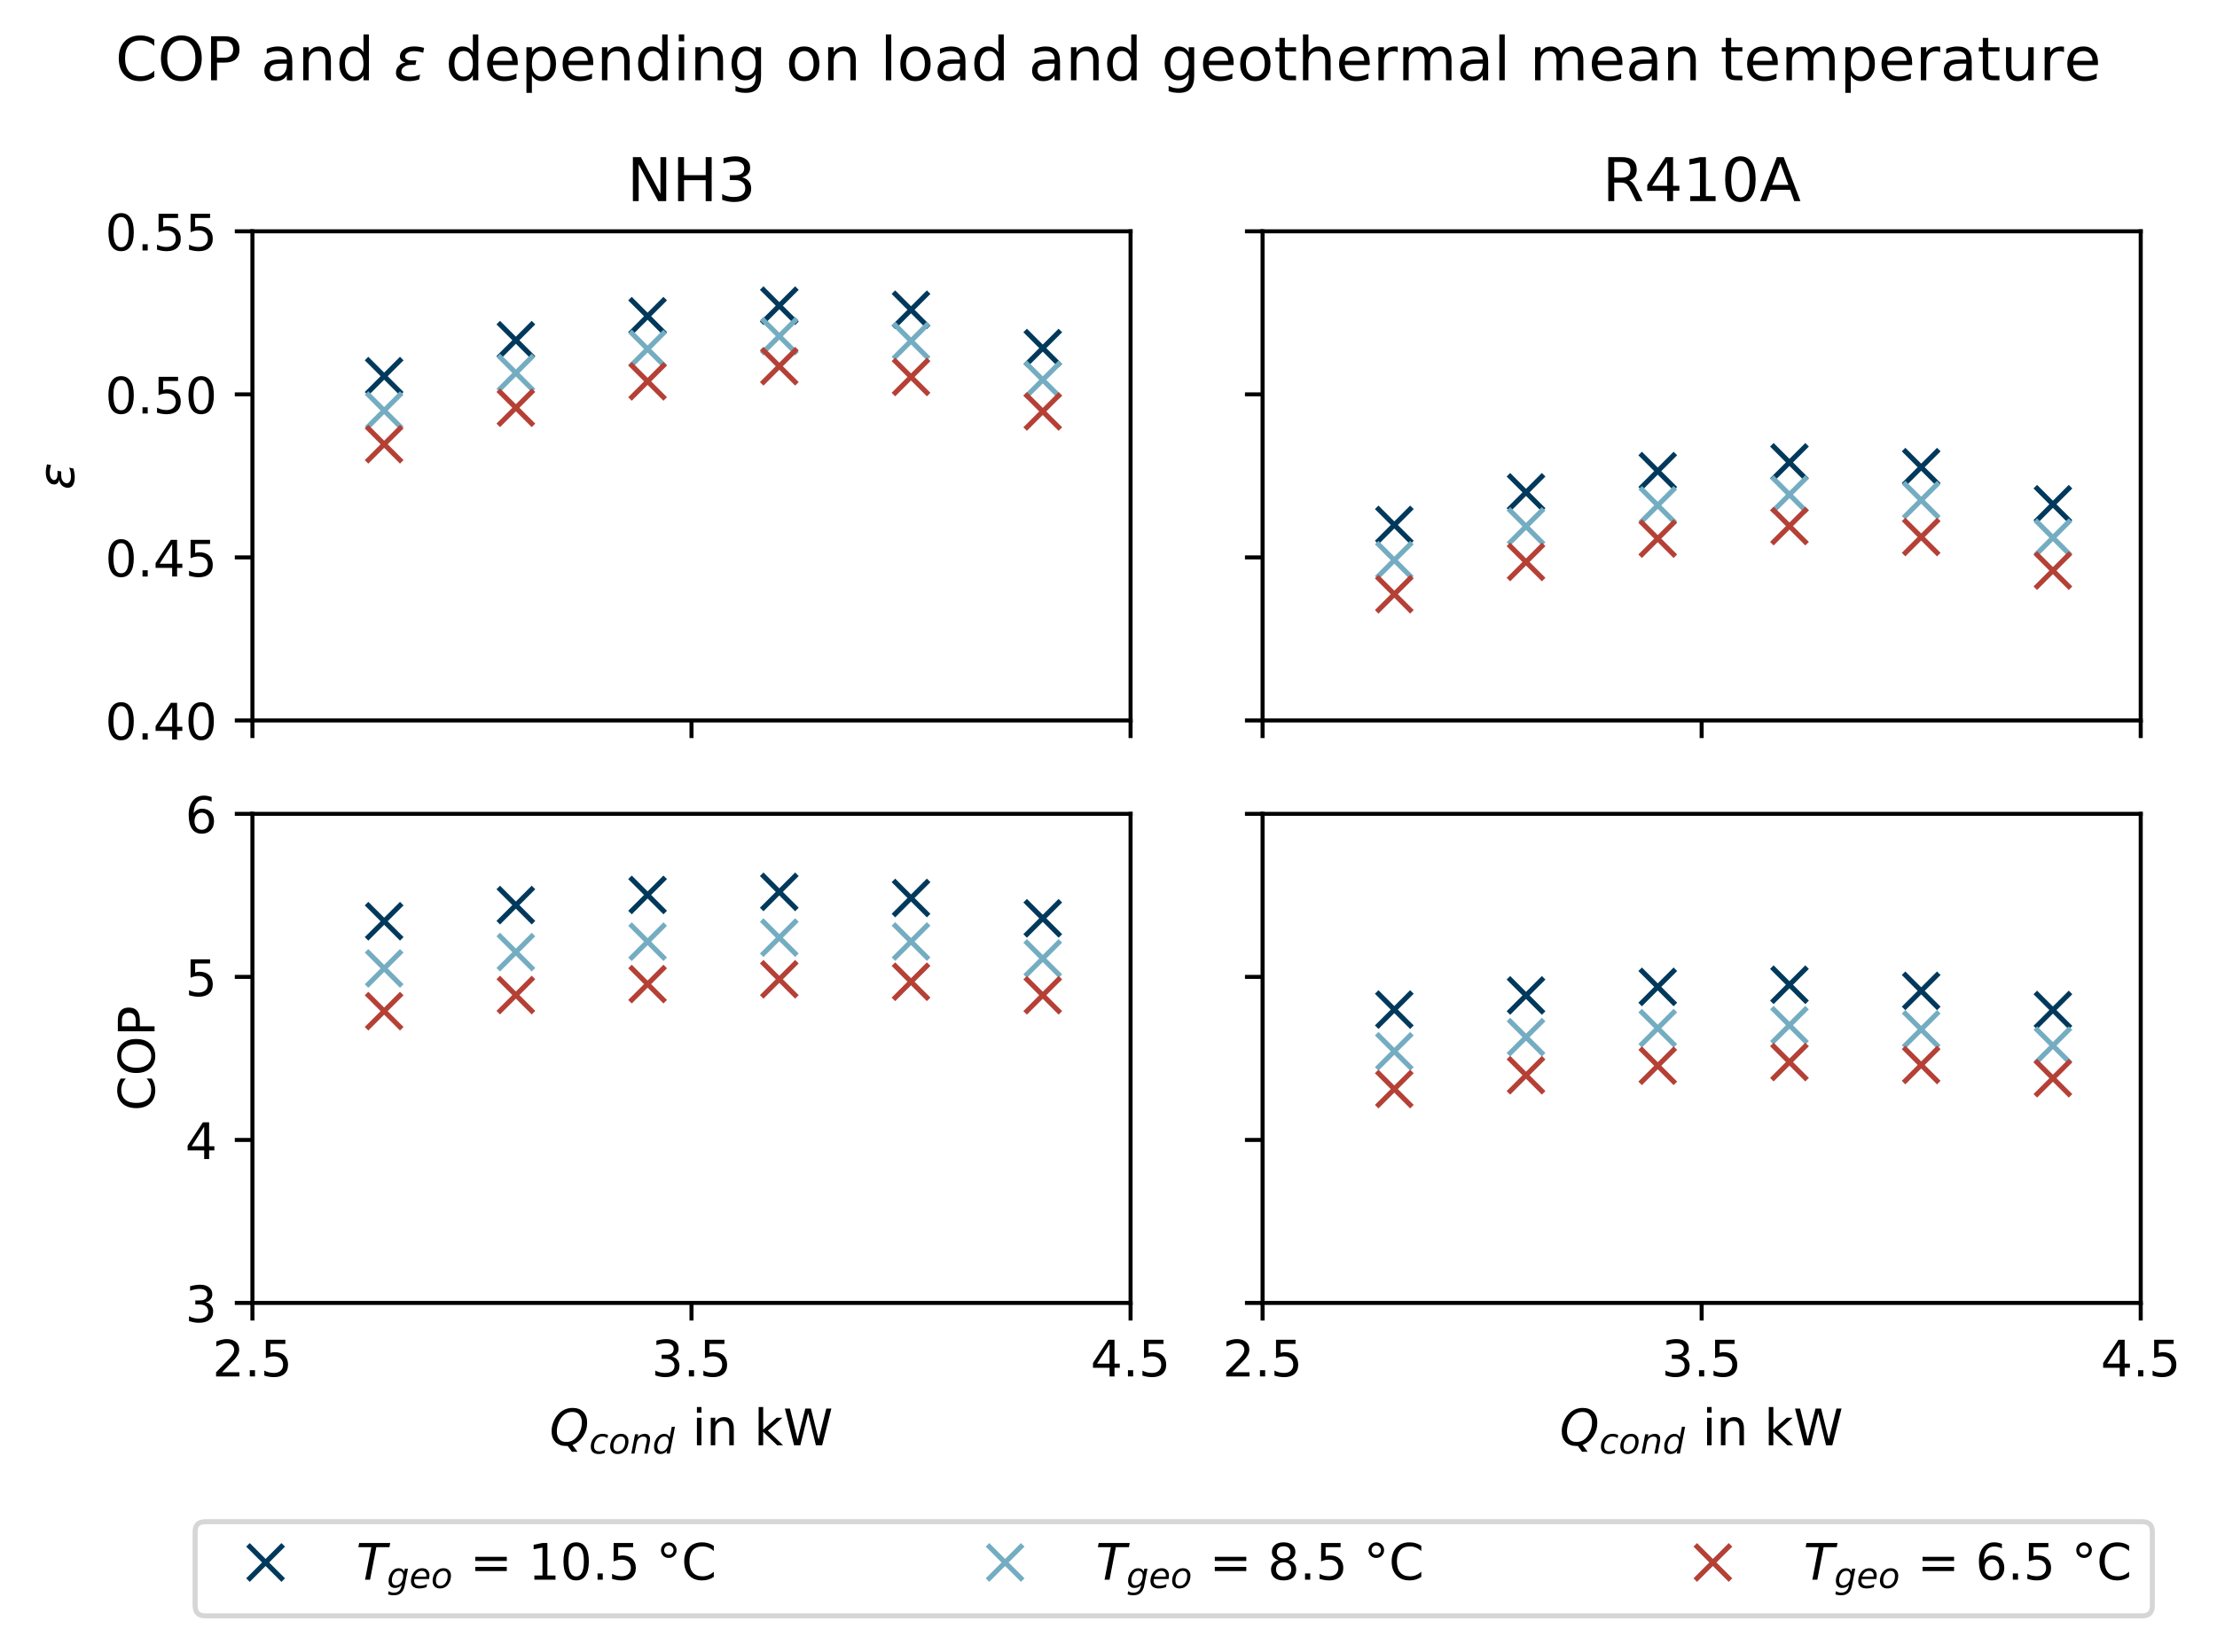 <?xml version="1.0" encoding="utf-8" standalone="no"?>
<!DOCTYPE svg PUBLIC "-//W3C//DTD SVG 1.1//EN"
  "http://www.w3.org/Graphics/SVG/1.1/DTD/svg11.dtd">
<!-- Created with matplotlib (https://matplotlib.org/) -->
<svg height="328.2pt" version="1.1" viewBox="0 0 440.4 328.2" width="440.4pt" xmlns="http://www.w3.org/2000/svg" xmlns:xlink="http://www.w3.org/1999/xlink">
 <defs>
  <style type="text/css">*{stroke-linecap:butt;stroke-linejoin:round;}</style>
 </defs>
 <g id="figure_1">
  <g id="patch_1">
   <path d="M 0 328.2 
L 440.4 328.2 
L 440.4 0 
L 0 0 
z
" style="fill:#ffffff;"/>
  </g>
  <g id="axes_1">
   <g id="patch_2">
    <path d="M 50.144 143.122 
L 224.584 143.122 
L 224.584 45.959 
L 50.144 45.959 
z
" style="fill:#ffffff;"/>
   </g>
   <g id="matplotlib.axis_1">
    <g id="xtick_1">
     <g id="line2d_1">
      <defs>
       <path d="M 0 0 
L 0 3.5 
" id="m8352b065a2" style="stroke:#000000;stroke-width:0.8;"/>
      </defs>
      <g>
       <use style="stroke:#000000;stroke-width:0.8;" x="50.144" xlink:href="#m8352b065a2" y="143.122"/>
      </g>
     </g>
    </g>
    <g id="xtick_2">
     <g id="line2d_2">
      <g>
       <use style="stroke:#000000;stroke-width:0.8;" x="137.364" xlink:href="#m8352b065a2" y="143.122"/>
      </g>
     </g>
    </g>
    <g id="xtick_3">
     <g id="line2d_3">
      <g>
       <use style="stroke:#000000;stroke-width:0.8;" x="224.584" xlink:href="#m8352b065a2" y="143.122"/>
      </g>
     </g>
    </g>
   </g>
   <g id="matplotlib.axis_2">
    <g id="ytick_1">
     <g id="line2d_4">
      <defs>
       <path d="M 0 0 
L -3.5 0 
" id="mdabdf10f66" style="stroke:#000000;stroke-width:0.8;"/>
      </defs>
      <g>
       <use style="stroke:#000000;stroke-width:0.8;" x="50.144" xlink:href="#mdabdf10f66" y="143.122"/>
      </g>
     </g>
     <g id="text_1">
      <!-- 0.40 -->
      <g transform="translate(20.878 146.921)scale(0.1 -0.1)">
       <defs>
        <path d="M 31.781 66.406 
Q 24.172 66.406 20.328 58.906 
Q 16.5 51.422 16.5 36.375 
Q 16.5 21.391 20.328 13.891 
Q 24.172 6.391 31.781 6.391 
Q 39.453 6.391 43.281 13.891 
Q 47.125 21.391 47.125 36.375 
Q 47.125 51.422 43.281 58.906 
Q 39.453 66.406 31.781 66.406 
z
M 31.781 74.219 
Q 44.047 74.219 50.516 64.516 
Q 56.984 54.828 56.984 36.375 
Q 56.984 17.969 50.516 8.266 
Q 44.047 -1.422 31.781 -1.422 
Q 19.531 -1.422 13.062 8.266 
Q 6.594 17.969 6.594 36.375 
Q 6.594 54.828 13.062 64.516 
Q 19.531 74.219 31.781 74.219 
z
" id="DejaVuSans-48"/>
        <path d="M 10.688 12.406 
L 21 12.406 
L 21 0 
L 10.688 0 
z
" id="DejaVuSans-46"/>
        <path d="M 37.797 64.312 
L 12.891 25.391 
L 37.797 25.391 
z
M 35.203 72.906 
L 47.609 72.906 
L 47.609 25.391 
L 58.016 25.391 
L 58.016 17.188 
L 47.609 17.188 
L 47.609 0 
L 37.797 0 
L 37.797 17.188 
L 4.891 17.188 
L 4.891 26.703 
z
" id="DejaVuSans-52"/>
       </defs>
       <use xlink:href="#DejaVuSans-48"/>
       <use x="63.623" xlink:href="#DejaVuSans-46"/>
       <use x="95.41" xlink:href="#DejaVuSans-52"/>
       <use x="159.033" xlink:href="#DejaVuSans-48"/>
      </g>
     </g>
    </g>
    <g id="ytick_2">
     <g id="line2d_5">
      <g>
       <use style="stroke:#000000;stroke-width:0.8;" x="50.144" xlink:href="#mdabdf10f66" y="110.734"/>
      </g>
     </g>
     <g id="text_2">
      <!-- 0.45 -->
      <g transform="translate(20.878 114.533)scale(0.1 -0.1)">
       <defs>
        <path d="M 10.797 72.906 
L 49.516 72.906 
L 49.516 64.594 
L 19.828 64.594 
L 19.828 46.734 
Q 21.969 47.469 24.109 47.828 
Q 26.266 48.188 28.422 48.188 
Q 40.625 48.188 47.75 41.5 
Q 54.891 34.812 54.891 23.391 
Q 54.891 11.625 47.562 5.094 
Q 40.234 -1.422 26.906 -1.422 
Q 22.312 -1.422 17.547 -0.641 
Q 12.797 0.141 7.719 1.703 
L 7.719 11.625 
Q 12.109 9.234 16.797 8.062 
Q 21.484 6.891 26.703 6.891 
Q 35.156 6.891 40.078 11.328 
Q 45.016 15.766 45.016 23.391 
Q 45.016 31 40.078 35.438 
Q 35.156 39.891 26.703 39.891 
Q 22.75 39.891 18.812 39.016 
Q 14.891 38.141 10.797 36.281 
z
" id="DejaVuSans-53"/>
       </defs>
       <use xlink:href="#DejaVuSans-48"/>
       <use x="63.623" xlink:href="#DejaVuSans-46"/>
       <use x="95.41" xlink:href="#DejaVuSans-52"/>
       <use x="159.033" xlink:href="#DejaVuSans-53"/>
      </g>
     </g>
    </g>
    <g id="ytick_3">
     <g id="line2d_6">
      <g>
       <use style="stroke:#000000;stroke-width:0.8;" x="50.144" xlink:href="#mdabdf10f66" y="78.347"/>
      </g>
     </g>
     <g id="text_3">
      <!-- 0.50 -->
      <g transform="translate(20.878 82.146)scale(0.1 -0.1)">
       <use xlink:href="#DejaVuSans-48"/>
       <use x="63.623" xlink:href="#DejaVuSans-46"/>
       <use x="95.41" xlink:href="#DejaVuSans-53"/>
       <use x="159.033" xlink:href="#DejaVuSans-48"/>
      </g>
     </g>
    </g>
    <g id="ytick_4">
     <g id="line2d_7">
      <g>
       <use style="stroke:#000000;stroke-width:0.8;" x="50.144" xlink:href="#mdabdf10f66" y="45.959"/>
      </g>
     </g>
     <g id="text_4">
      <!-- 0.55 -->
      <g transform="translate(20.878 49.758)scale(0.1 -0.1)">
       <use xlink:href="#DejaVuSans-48"/>
       <use x="63.623" xlink:href="#DejaVuSans-46"/>
       <use x="95.41" xlink:href="#DejaVuSans-53"/>
       <use x="159.033" xlink:href="#DejaVuSans-53"/>
      </g>
     </g>
    </g>
    <g id="text_5">
     <!-- $\epsilon$ -->
     <g transform="translate(14.798 97.29)rotate(-90)scale(0.1 -0.1)">
      <defs>
       <path d="M 19.734 29.5 
Q 14.453 30.672 12.156 33.844 
Q 10.453 36.078 10.453 39.109 
Q 10.453 47.406 18.359 52.25 
Q 24.609 56.062 34.188 56.062 
Q 37.891 56.062 41.938 55.469 
Q 46 54.891 50.531 53.719 
L 48.969 45.562 
Q 44.484 46.969 40.719 47.609 
Q 36.859 48.25 33.406 48.25 
Q 27.594 48.25 23.781 46 
Q 19.188 43.312 19.188 39.406 
Q 19.188 36.812 21.578 35.016 
Q 24.422 32.859 30.078 32.859 
L 37.641 32.859 
L 36.234 25.438 
L 29 25.438 
Q 22.266 25.438 18.312 22.953 
Q 12.938 19.578 12.938 14.312 
Q 12.938 10.984 15.828 8.797 
Q 19.438 6.062 26.812 6.062 
Q 31.344 6.062 35.688 6.938 
Q 40.047 7.859 43.844 9.672 
L 42.188 1.312 
Q 37.547 -0.047 33.297 -0.734 
Q 29.047 -1.422 25.141 -1.422 
Q 13.531 -1.422 8.062 3.031 
Q 3.906 6.453 3.906 12.203 
Q 3.906 19.969 9.375 24.75 
Q 13.422 28.328 19.734 29.5 
z
" id="DejaVuSans-Oblique-949"/>
      </defs>
      <use transform="translate(0 0.938)" xlink:href="#DejaVuSans-Oblique-949"/>
     </g>
    </g>
   </g>
   <g id="line2d_8">
    <defs>
     <path d="M -3.5 3.5 
L 3.5 -3.5 
M -3.5 -3.5 
L 3.5 3.5 
" id="m29fa696cee" style="stroke:#00395b;"/>
    </defs>
    <g clip-path="url(#pa8a7835a9a)">
     <use style="fill:#00395b;stroke:#00395b;" x="207.14" xlink:href="#m29fa696cee" y="69.155"/>
     <use style="fill:#00395b;stroke:#00395b;" x="180.974" xlink:href="#m29fa696cee" y="61.539"/>
     <use style="fill:#00395b;stroke:#00395b;" x="154.808" xlink:href="#m29fa696cee" y="60.728"/>
     <use style="fill:#00395b;stroke:#00395b;" x="128.642" xlink:href="#m29fa696cee" y="62.82"/>
     <use style="fill:#00395b;stroke:#00395b;" x="102.476" xlink:href="#m29fa696cee" y="67.588"/>
     <use style="fill:#00395b;stroke:#00395b;" x="76.31" xlink:href="#m29fa696cee" y="74.728"/>
    </g>
   </g>
   <g id="line2d_9">
    <defs>
     <path d="M -3.5 3.5 
L 3.5 -3.5 
M -3.5 -3.5 
L 3.5 3.5 
" id="m9c28928c11" style="stroke:#74adc1;"/>
    </defs>
    <g clip-path="url(#pa8a7835a9a)">
     <use style="fill:#74adc1;stroke:#74adc1;" x="207.14" xlink:href="#m9c28928c11" y="75.466"/>
     <use style="fill:#74adc1;stroke:#74adc1;" x="180.974" xlink:href="#m9c28928c11" y="67.728"/>
     <use style="fill:#74adc1;stroke:#74adc1;" x="154.808" xlink:href="#m9c28928c11" y="66.779"/>
     <use style="fill:#74adc1;stroke:#74adc1;" x="128.642" xlink:href="#m9c28928c11" y="69.336"/>
     <use style="fill:#74adc1;stroke:#74adc1;" x="102.476" xlink:href="#m9c28928c11" y="74.096"/>
     <use style="fill:#74adc1;stroke:#74adc1;" x="76.31" xlink:href="#m9c28928c11" y="81.567"/>
    </g>
   </g>
   <g id="line2d_10">
    <defs>
     <path d="M -3.5 3.5 
L 3.5 -3.5 
M -3.5 -3.5 
L 3.5 3.5 
" id="m8c85156970" style="stroke:#b54036;"/>
    </defs>
    <g clip-path="url(#pa8a7835a9a)">
     <use style="fill:#b54036;stroke:#b54036;" x="207.14" xlink:href="#m8c85156970" y="81.735"/>
     <use style="fill:#b54036;stroke:#b54036;" x="180.974" xlink:href="#m8c85156970" y="74.882"/>
     <use style="fill:#b54036;stroke:#b54036;" x="154.808" xlink:href="#m8c85156970" y="72.754"/>
     <use style="fill:#b54036;stroke:#b54036;" x="128.642" xlink:href="#m8c85156970" y="75.761"/>
     <use style="fill:#b54036;stroke:#b54036;" x="102.476" xlink:href="#m8c85156970" y="81.006"/>
     <use style="fill:#b54036;stroke:#b54036;" x="76.31" xlink:href="#m8c85156970" y="88.256"/>
    </g>
   </g>
   <g id="patch_3">
    <path d="M 50.144 143.122 
L 50.144 45.959 
" style="fill:none;stroke:#000000;stroke-linecap:square;stroke-linejoin:miter;stroke-width:0.8;"/>
   </g>
   <g id="patch_4">
    <path d="M 224.584 143.122 
L 224.584 45.959 
" style="fill:none;stroke:#000000;stroke-linecap:square;stroke-linejoin:miter;stroke-width:0.8;"/>
   </g>
   <g id="patch_5">
    <path d="M 50.144 143.122 
L 224.584 143.122 
" style="fill:none;stroke:#000000;stroke-linecap:square;stroke-linejoin:miter;stroke-width:0.8;"/>
   </g>
   <g id="patch_6">
    <path d="M 50.144 45.959 
L 224.584 45.959 
" style="fill:none;stroke:#000000;stroke-linecap:square;stroke-linejoin:miter;stroke-width:0.8;"/>
   </g>
   <g id="text_6">
    <!-- NH3 -->
    <g transform="translate(124.545 39.959)scale(0.12 -0.12)">
     <defs>
      <path d="M 9.812 72.906 
L 23.094 72.906 
L 55.422 11.922 
L 55.422 72.906 
L 64.984 72.906 
L 64.984 0 
L 51.703 0 
L 19.391 60.984 
L 19.391 0 
L 9.812 0 
z
" id="DejaVuSans-78"/>
      <path d="M 9.812 72.906 
L 19.672 72.906 
L 19.672 43.016 
L 55.516 43.016 
L 55.516 72.906 
L 65.375 72.906 
L 65.375 0 
L 55.516 0 
L 55.516 34.719 
L 19.672 34.719 
L 19.672 0 
L 9.812 0 
z
" id="DejaVuSans-72"/>
      <path d="M 40.578 39.312 
Q 47.656 37.797 51.625 33 
Q 55.609 28.219 55.609 21.188 
Q 55.609 10.406 48.188 4.484 
Q 40.766 -1.422 27.094 -1.422 
Q 22.516 -1.422 17.656 -0.516 
Q 12.797 0.391 7.625 2.203 
L 7.625 11.719 
Q 11.719 9.328 16.594 8.109 
Q 21.484 6.891 26.812 6.891 
Q 36.078 6.891 40.938 10.547 
Q 45.797 14.203 45.797 21.188 
Q 45.797 27.641 41.281 31.266 
Q 36.766 34.906 28.719 34.906 
L 20.219 34.906 
L 20.219 43.016 
L 29.109 43.016 
Q 36.375 43.016 40.234 45.922 
Q 44.094 48.828 44.094 54.297 
Q 44.094 59.906 40.109 62.906 
Q 36.141 65.922 28.719 65.922 
Q 24.656 65.922 20.016 65.031 
Q 15.375 64.156 9.812 62.312 
L 9.812 71.094 
Q 15.438 72.656 20.344 73.438 
Q 25.25 74.219 29.594 74.219 
Q 40.828 74.219 47.359 69.109 
Q 53.906 64.016 53.906 55.328 
Q 53.906 49.266 50.438 45.094 
Q 46.969 40.922 40.578 39.312 
z
" id="DejaVuSans-51"/>
     </defs>
     <use xlink:href="#DejaVuSans-78"/>
     <use x="74.805" xlink:href="#DejaVuSans-72"/>
     <use x="150" xlink:href="#DejaVuSans-51"/>
    </g>
   </g>
  </g>
  <g id="axes_2">
   <g id="patch_7">
    <path d="M 250.808 143.122 
L 425.248 143.122 
L 425.248 45.959 
L 250.808 45.959 
z
" style="fill:#ffffff;"/>
   </g>
   <g id="matplotlib.axis_3">
    <g id="xtick_4">
     <g id="line2d_11">
      <g>
       <use style="stroke:#000000;stroke-width:0.8;" x="250.808" xlink:href="#m8352b065a2" y="143.122"/>
      </g>
     </g>
    </g>
    <g id="xtick_5">
     <g id="line2d_12">
      <g>
       <use style="stroke:#000000;stroke-width:0.8;" x="338.028" xlink:href="#m8352b065a2" y="143.122"/>
      </g>
     </g>
    </g>
    <g id="xtick_6">
     <g id="line2d_13">
      <g>
       <use style="stroke:#000000;stroke-width:0.8;" x="425.248" xlink:href="#m8352b065a2" y="143.122"/>
      </g>
     </g>
    </g>
   </g>
   <g id="matplotlib.axis_4">
    <g id="ytick_5">
     <g id="line2d_14">
      <g>
       <use style="stroke:#000000;stroke-width:0.8;" x="250.808" xlink:href="#mdabdf10f66" y="143.122"/>
      </g>
     </g>
    </g>
    <g id="ytick_6">
     <g id="line2d_15">
      <g>
       <use style="stroke:#000000;stroke-width:0.8;" x="250.808" xlink:href="#mdabdf10f66" y="110.734"/>
      </g>
     </g>
    </g>
    <g id="ytick_7">
     <g id="line2d_16">
      <g>
       <use style="stroke:#000000;stroke-width:0.8;" x="250.808" xlink:href="#mdabdf10f66" y="78.347"/>
      </g>
     </g>
    </g>
    <g id="ytick_8">
     <g id="line2d_17">
      <g>
       <use style="stroke:#000000;stroke-width:0.8;" x="250.808" xlink:href="#mdabdf10f66" y="45.959"/>
      </g>
     </g>
    </g>
   </g>
   <g id="line2d_18">
    <g clip-path="url(#p19c6755f44)">
     <use style="fill:#00395b;stroke:#00395b;" x="407.804" xlink:href="#m29fa696cee" y="100.182"/>
     <use style="fill:#00395b;stroke:#00395b;" x="381.638" xlink:href="#m29fa696cee" y="92.811"/>
     <use style="fill:#00395b;stroke:#00395b;" x="355.472" xlink:href="#m29fa696cee" y="91.86"/>
     <use style="fill:#00395b;stroke:#00395b;" x="329.306" xlink:href="#m29fa696cee" y="93.592"/>
     <use style="fill:#00395b;stroke:#00395b;" x="303.14" xlink:href="#m29fa696cee" y="97.811"/>
     <use style="fill:#00395b;stroke:#00395b;" x="276.974" xlink:href="#m29fa696cee" y="104.287"/>
    </g>
   </g>
   <g id="line2d_19">
    <g clip-path="url(#p19c6755f44)">
     <use style="fill:#74adc1;stroke:#74adc1;" x="407.804" xlink:href="#m9c28928c11" y="106.817"/>
     <use style="fill:#74adc1;stroke:#74adc1;" x="381.638" xlink:href="#m9c28928c11" y="99.36"/>
     <use style="fill:#74adc1;stroke:#74adc1;" x="355.472" xlink:href="#m9c28928c11" y="98.261"/>
     <use style="fill:#74adc1;stroke:#74adc1;" x="329.306" xlink:href="#m9c28928c11" y="100.386"/>
     <use style="fill:#74adc1;stroke:#74adc1;" x="303.14" xlink:href="#m9c28928c11" y="104.578"/>
     <use style="fill:#74adc1;stroke:#74adc1;" x="276.974" xlink:href="#m9c28928c11" y="111.282"/>
    </g>
   </g>
   <g id="line2d_20">
    <g clip-path="url(#p19c6755f44)">
     <use style="fill:#b54036;stroke:#b54036;" x="407.804" xlink:href="#m8c85156970" y="113.355"/>
     <use style="fill:#b54036;stroke:#b54036;" x="381.638" xlink:href="#m8c85156970" y="106.676"/>
     <use style="fill:#b54036;stroke:#b54036;" x="355.472" xlink:href="#m8c85156970" y="104.508"/>
     <use style="fill:#b54036;stroke:#b54036;" x="329.306" xlink:href="#m8c85156970" y="107.004"/>
     <use style="fill:#b54036;stroke:#b54036;" x="303.14" xlink:href="#m8c85156970" y="111.642"/>
     <use style="fill:#b54036;stroke:#b54036;" x="276.974" xlink:href="#m8c85156970" y="118.046"/>
    </g>
   </g>
   <g id="patch_8">
    <path d="M 250.808 143.122 
L 250.808 45.959 
" style="fill:none;stroke:#000000;stroke-linecap:square;stroke-linejoin:miter;stroke-width:0.8;"/>
   </g>
   <g id="patch_9">
    <path d="M 425.248 143.122 
L 425.248 45.959 
" style="fill:none;stroke:#000000;stroke-linecap:square;stroke-linejoin:miter;stroke-width:0.8;"/>
   </g>
   <g id="patch_10">
    <path d="M 250.808 143.122 
L 425.248 143.122 
" style="fill:none;stroke:#000000;stroke-linecap:square;stroke-linejoin:miter;stroke-width:0.8;"/>
   </g>
   <g id="patch_11">
    <path d="M 250.808 45.959 
L 425.248 45.959 
" style="fill:none;stroke:#000000;stroke-linecap:square;stroke-linejoin:miter;stroke-width:0.8;"/>
   </g>
   <g id="text_7">
    <!-- R410A -->
    <g transform="translate(318.302 39.959)scale(0.12 -0.12)">
     <defs>
      <path d="M 44.391 34.188 
Q 47.562 33.109 50.562 29.594 
Q 53.562 26.078 56.594 19.922 
L 66.609 0 
L 56 0 
L 46.688 18.703 
Q 43.062 26.031 39.672 28.422 
Q 36.281 30.812 30.422 30.812 
L 19.672 30.812 
L 19.672 0 
L 9.812 0 
L 9.812 72.906 
L 32.078 72.906 
Q 44.578 72.906 50.734 67.672 
Q 56.891 62.453 56.891 51.906 
Q 56.891 45.016 53.688 40.469 
Q 50.484 35.938 44.391 34.188 
z
M 19.672 64.797 
L 19.672 38.922 
L 32.078 38.922 
Q 39.203 38.922 42.844 42.219 
Q 46.484 45.516 46.484 51.906 
Q 46.484 58.297 42.844 61.547 
Q 39.203 64.797 32.078 64.797 
z
" id="DejaVuSans-82"/>
      <path d="M 12.406 8.297 
L 28.516 8.297 
L 28.516 63.922 
L 10.984 60.406 
L 10.984 69.391 
L 28.422 72.906 
L 38.281 72.906 
L 38.281 8.297 
L 54.391 8.297 
L 54.391 0 
L 12.406 0 
z
" id="DejaVuSans-49"/>
      <path d="M 34.188 63.188 
L 20.797 26.906 
L 47.609 26.906 
z
M 28.609 72.906 
L 39.797 72.906 
L 67.578 0 
L 57.328 0 
L 50.688 18.703 
L 17.828 18.703 
L 11.188 0 
L 0.781 0 
z
" id="DejaVuSans-65"/>
     </defs>
     <use xlink:href="#DejaVuSans-82"/>
     <use x="69.482" xlink:href="#DejaVuSans-52"/>
     <use x="133.105" xlink:href="#DejaVuSans-49"/>
     <use x="196.729" xlink:href="#DejaVuSans-48"/>
     <use x="260.352" xlink:href="#DejaVuSans-65"/>
    </g>
   </g>
  </g>
  <g id="axes_3">
   <g id="patch_12">
    <path d="M 50.144 258.843 
L 224.584 258.843 
L 224.584 161.68 
L 50.144 161.68 
z
" style="fill:#ffffff;"/>
   </g>
   <g id="matplotlib.axis_5">
    <g id="xtick_7">
     <g id="line2d_21">
      <g>
       <use style="stroke:#000000;stroke-width:0.8;" x="50.144" xlink:href="#m8352b065a2" y="258.843"/>
      </g>
     </g>
     <g id="text_8">
      <!-- 2.5 -->
      <g transform="translate(42.192 273.442)scale(0.1 -0.1)">
       <defs>
        <path d="M 19.188 8.297 
L 53.609 8.297 
L 53.609 0 
L 7.328 0 
L 7.328 8.297 
Q 12.938 14.109 22.625 23.891 
Q 32.328 33.688 34.812 36.531 
Q 39.547 41.844 41.422 45.531 
Q 43.312 49.219 43.312 52.781 
Q 43.312 58.594 39.234 62.25 
Q 35.156 65.922 28.609 65.922 
Q 23.969 65.922 18.812 64.312 
Q 13.672 62.703 7.812 59.422 
L 7.812 69.391 
Q 13.766 71.781 18.938 73 
Q 24.125 74.219 28.422 74.219 
Q 39.75 74.219 46.484 68.547 
Q 53.219 62.891 53.219 53.422 
Q 53.219 48.922 51.531 44.891 
Q 49.859 40.875 45.406 35.406 
Q 44.188 33.984 37.641 27.219 
Q 31.109 20.453 19.188 8.297 
z
" id="DejaVuSans-50"/>
       </defs>
       <use xlink:href="#DejaVuSans-50"/>
       <use x="63.623" xlink:href="#DejaVuSans-46"/>
       <use x="95.41" xlink:href="#DejaVuSans-53"/>
      </g>
     </g>
    </g>
    <g id="xtick_8">
     <g id="line2d_22">
      <g>
       <use style="stroke:#000000;stroke-width:0.8;" x="137.364" xlink:href="#m8352b065a2" y="258.843"/>
      </g>
     </g>
     <g id="text_9">
      <!-- 3.5 -->
      <g transform="translate(129.412 273.442)scale(0.1 -0.1)">
       <use xlink:href="#DejaVuSans-51"/>
       <use x="63.623" xlink:href="#DejaVuSans-46"/>
       <use x="95.41" xlink:href="#DejaVuSans-53"/>
      </g>
     </g>
    </g>
    <g id="xtick_9">
     <g id="line2d_23">
      <g>
       <use style="stroke:#000000;stroke-width:0.8;" x="224.584" xlink:href="#m8352b065a2" y="258.843"/>
      </g>
     </g>
     <g id="text_10">
      <!-- 4.5 -->
      <g transform="translate(216.632 273.442)scale(0.1 -0.1)">
       <use xlink:href="#DejaVuSans-52"/>
       <use x="63.623" xlink:href="#DejaVuSans-46"/>
       <use x="95.41" xlink:href="#DejaVuSans-53"/>
      </g>
     </g>
    </g>
    <g id="text_11">
     <!-- $Q_{cond}$ in kW -->
     <g transform="translate(109.164 287.12)scale(0.1 -0.1)">
      <defs>
       <path d="M 36.078 -1.312 
Q 35.547 -1.375 34.953 -1.391 
Q 34.375 -1.422 33.203 -1.422 
Q 19.531 -1.422 11.812 6.422 
Q 4.109 14.266 4.109 28.078 
Q 4.109 36.234 7.062 44.438 
Q 10.016 52.641 15.281 59.188 
Q 21.391 66.703 29.031 70.453 
Q 36.672 74.219 45.906 74.219 
Q 59.281 74.219 66.984 66.328 
Q 74.703 58.453 74.703 44.828 
Q 74.703 30.125 66.641 17.922 
Q 58.594 5.719 45.609 0.688 
L 55.516 -12.891 
L 44.484 -12.891 
z
M 45.609 66.219 
Q 37.5 66.219 31.297 62.281 
Q 25.094 58.344 20.516 50.297 
Q 17.578 45.172 16.031 39.406 
Q 14.5 33.641 14.5 27.781 
Q 14.5 17.625 19.359 12.109 
Q 24.219 6.594 33.109 6.594 
Q 41.109 6.594 47.375 10.562 
Q 53.656 14.547 58.109 22.406 
Q 61.078 27.688 62.641 33.469 
Q 64.203 39.266 64.203 45.016 
Q 64.203 55.125 59.312 60.672 
Q 54.438 66.219 45.609 66.219 
z
" id="DejaVuSans-Oblique-81"/>
       <path d="M 53.609 52.594 
L 51.812 43.703 
Q 48.578 46.047 44.938 47.219 
Q 41.312 48.391 37.406 48.391 
Q 33.109 48.391 29.219 46.875 
Q 25.344 45.359 22.703 42.578 
Q 18.5 38.328 16.203 32.609 
Q 13.922 26.906 13.922 20.797 
Q 13.922 13.422 17.609 9.812 
Q 21.297 6.203 28.812 6.203 
Q 32.516 6.203 36.688 7.328 
Q 40.875 8.453 45.406 10.688 
L 43.703 1.812 
Q 39.797 0.203 35.672 -0.609 
Q 31.547 -1.422 27.203 -1.422 
Q 16.312 -1.422 10.453 4.016 
Q 4.594 9.469 4.594 19.578 
Q 4.594 28.078 7.641 35.234 
Q 10.688 42.391 16.703 48.094 
Q 20.797 52 26.312 54 
Q 31.844 56 38.375 56 
Q 42.188 56 45.938 55.141 
Q 49.703 54.297 53.609 52.594 
z
" id="DejaVuSans-Oblique-99"/>
       <path d="M 25.391 -1.422 
Q 15.766 -1.422 10.172 4.516 
Q 4.594 10.453 4.594 20.703 
Q 4.594 26.656 6.516 32.828 
Q 8.453 39.016 11.531 43.219 
Q 16.359 49.75 22.312 52.875 
Q 28.266 56 35.797 56 
Q 45.125 56 50.859 50.188 
Q 56.594 44.391 56.594 35.016 
Q 56.594 28.516 54.688 22.062 
Q 52.781 15.625 49.703 11.375 
Q 44.922 4.828 38.969 1.703 
Q 33.016 -1.422 25.391 -1.422 
z
M 13.922 21 
Q 13.922 13.578 17.016 9.891 
Q 20.125 6.203 26.422 6.203 
Q 35.453 6.203 41.375 14.078 
Q 47.312 21.969 47.312 34.078 
Q 47.312 41.156 44.141 44.766 
Q 40.969 48.391 34.812 48.391 
Q 29.734 48.391 25.781 46.016 
Q 21.828 43.656 18.703 38.812 
Q 16.406 35.203 15.156 30.562 
Q 13.922 25.922 13.922 21 
z
" id="DejaVuSans-Oblique-111"/>
       <path d="M 55.719 33.016 
L 49.312 0 
L 40.281 0 
L 46.688 32.672 
Q 47.125 34.969 47.359 36.719 
Q 47.609 38.484 47.609 39.5 
Q 47.609 43.609 45.016 45.891 
Q 42.438 48.188 37.797 48.188 
Q 30.562 48.188 25.344 43.375 
Q 20.125 38.578 18.5 30.328 
L 12.5 0 
L 3.516 0 
L 14.109 54.688 
L 23.094 54.688 
L 21.297 46.094 
Q 25.047 50.828 30.312 53.406 
Q 35.594 56 41.406 56 
Q 48.641 56 52.609 52.094 
Q 56.594 48.188 56.594 41.109 
Q 56.594 39.359 56.375 37.359 
Q 56.156 35.359 55.719 33.016 
z
" id="DejaVuSans-Oblique-110"/>
       <path d="M 41.797 8.203 
Q 38.188 3.469 33.25 1.016 
Q 28.328 -1.422 22.312 -1.422 
Q 14.109 -1.422 9.344 4.172 
Q 4.594 9.766 4.594 19.484 
Q 4.594 27.594 7.469 34.938 
Q 10.359 42.281 15.828 48.094 
Q 19.438 51.953 23.969 53.969 
Q 28.516 56 33.5 56 
Q 38.766 56 42.797 53.453 
Q 46.828 50.922 49.031 46.188 
L 54.891 75.984 
L 63.922 75.984 
L 49.125 0 
L 40.094 0 
z
M 13.922 21.094 
Q 13.922 14.016 17.109 10.062 
Q 20.312 6.109 25.984 6.109 
Q 30.172 6.109 33.766 8.125 
Q 37.359 10.156 40.094 14.109 
Q 42.969 18.219 44.625 23.578 
Q 46.297 28.953 46.297 34.188 
Q 46.297 40.969 43.094 44.766 
Q 39.891 48.578 34.281 48.578 
Q 30.031 48.578 26.359 46.578 
Q 22.703 44.578 20.125 40.828 
Q 17.281 36.766 15.594 31.391 
Q 13.922 26.031 13.922 21.094 
z
" id="DejaVuSans-Oblique-100"/>
       <path id="DejaVuSans-32"/>
       <path d="M 9.422 54.688 
L 18.406 54.688 
L 18.406 0 
L 9.422 0 
z
M 9.422 75.984 
L 18.406 75.984 
L 18.406 64.594 
L 9.422 64.594 
z
" id="DejaVuSans-105"/>
       <path d="M 54.891 33.016 
L 54.891 0 
L 45.906 0 
L 45.906 32.719 
Q 45.906 40.484 42.875 44.328 
Q 39.844 48.188 33.797 48.188 
Q 26.516 48.188 22.312 43.547 
Q 18.109 38.922 18.109 30.906 
L 18.109 0 
L 9.078 0 
L 9.078 54.688 
L 18.109 54.688 
L 18.109 46.188 
Q 21.344 51.125 25.703 53.562 
Q 30.078 56 35.797 56 
Q 45.219 56 50.047 50.172 
Q 54.891 44.344 54.891 33.016 
z
" id="DejaVuSans-110"/>
       <path d="M 9.078 75.984 
L 18.109 75.984 
L 18.109 31.109 
L 44.922 54.688 
L 56.391 54.688 
L 27.391 29.109 
L 57.625 0 
L 45.906 0 
L 18.109 26.703 
L 18.109 0 
L 9.078 0 
z
" id="DejaVuSans-107"/>
       <path d="M 3.328 72.906 
L 13.281 72.906 
L 28.609 11.281 
L 43.891 72.906 
L 54.984 72.906 
L 70.312 11.281 
L 85.594 72.906 
L 95.609 72.906 
L 77.297 0 
L 64.891 0 
L 49.516 63.281 
L 33.984 0 
L 21.578 0 
z
" id="DejaVuSans-87"/>
      </defs>
      <use transform="translate(0 0.016)" xlink:href="#DejaVuSans-Oblique-81"/>
      <use transform="translate(78.711 -16.391)scale(0.7)" xlink:href="#DejaVuSans-Oblique-99"/>
      <use transform="translate(117.197 -16.391)scale(0.7)" xlink:href="#DejaVuSans-Oblique-111"/>
      <use transform="translate(160.024 -16.391)scale(0.7)" xlink:href="#DejaVuSans-Oblique-110"/>
      <use transform="translate(204.39 -16.391)scale(0.7)" xlink:href="#DejaVuSans-Oblique-100"/>
      <use transform="translate(251.558 0.016)" xlink:href="#DejaVuSans-32"/>
      <use transform="translate(283.345 0.016)" xlink:href="#DejaVuSans-105"/>
      <use transform="translate(311.128 0.016)" xlink:href="#DejaVuSans-110"/>
      <use transform="translate(374.507 0.016)" xlink:href="#DejaVuSans-32"/>
      <use transform="translate(406.294 0.016)" xlink:href="#DejaVuSans-107"/>
      <use transform="translate(464.204 0.016)" xlink:href="#DejaVuSans-87"/>
     </g>
    </g>
   </g>
   <g id="matplotlib.axis_6">
    <g id="ytick_9">
     <g id="line2d_24">
      <g>
       <use style="stroke:#000000;stroke-width:0.8;" x="50.144" xlink:href="#mdabdf10f66" y="258.843"/>
      </g>
     </g>
     <g id="text_12">
      <!-- 3 -->
      <g transform="translate(36.781 262.642)scale(0.1 -0.1)">
       <use xlink:href="#DejaVuSans-51"/>
      </g>
     </g>
    </g>
    <g id="ytick_10">
     <g id="line2d_25">
      <g>
       <use style="stroke:#000000;stroke-width:0.8;" x="50.144" xlink:href="#mdabdf10f66" y="226.456"/>
      </g>
     </g>
     <g id="text_13">
      <!-- 4 -->
      <g transform="translate(36.781 230.255)scale(0.1 -0.1)">
       <use xlink:href="#DejaVuSans-52"/>
      </g>
     </g>
    </g>
    <g id="ytick_11">
     <g id="line2d_26">
      <g>
       <use style="stroke:#000000;stroke-width:0.8;" x="50.144" xlink:href="#mdabdf10f66" y="194.068"/>
      </g>
     </g>
     <g id="text_14">
      <!-- 5 -->
      <g transform="translate(36.781 197.867)scale(0.1 -0.1)">
       <use xlink:href="#DejaVuSans-53"/>
      </g>
     </g>
    </g>
    <g id="ytick_12">
     <g id="line2d_27">
      <g>
       <use style="stroke:#000000;stroke-width:0.8;" x="50.144" xlink:href="#mdabdf10f66" y="161.68"/>
      </g>
     </g>
     <g id="text_15">
      <!-- 6 -->
      <g transform="translate(36.781 165.48)scale(0.1 -0.1)">
       <defs>
        <path d="M 33.016 40.375 
Q 26.375 40.375 22.484 35.828 
Q 18.609 31.297 18.609 23.391 
Q 18.609 15.531 22.484 10.953 
Q 26.375 6.391 33.016 6.391 
Q 39.656 6.391 43.531 10.953 
Q 47.406 15.531 47.406 23.391 
Q 47.406 31.297 43.531 35.828 
Q 39.656 40.375 33.016 40.375 
z
M 52.594 71.297 
L 52.594 62.312 
Q 48.875 64.062 45.094 64.984 
Q 41.312 65.922 37.594 65.922 
Q 27.828 65.922 22.672 59.328 
Q 17.531 52.734 16.797 39.406 
Q 19.672 43.656 24.016 45.922 
Q 28.375 48.188 33.594 48.188 
Q 44.578 48.188 50.953 41.516 
Q 57.328 34.859 57.328 23.391 
Q 57.328 12.156 50.688 5.359 
Q 44.047 -1.422 33.016 -1.422 
Q 20.359 -1.422 13.672 8.266 
Q 6.984 17.969 6.984 36.375 
Q 6.984 53.656 15.188 63.938 
Q 23.391 74.219 37.203 74.219 
Q 40.922 74.219 44.703 73.484 
Q 48.484 72.75 52.594 71.297 
z
" id="DejaVuSans-54"/>
       </defs>
       <use xlink:href="#DejaVuSans-54"/>
      </g>
     </g>
    </g>
    <g id="text_16">
     <!-- COP -->
     <g transform="translate(30.702 220.704)rotate(-90)scale(0.1 -0.1)">
      <defs>
       <path d="M 64.406 67.281 
L 64.406 56.891 
Q 59.422 61.531 53.781 63.812 
Q 48.141 66.109 41.797 66.109 
Q 29.297 66.109 22.656 58.469 
Q 16.016 50.828 16.016 36.375 
Q 16.016 21.969 22.656 14.328 
Q 29.297 6.688 41.797 6.688 
Q 48.141 6.688 53.781 8.984 
Q 59.422 11.281 64.406 15.922 
L 64.406 5.609 
Q 59.234 2.094 53.438 0.328 
Q 47.656 -1.422 41.219 -1.422 
Q 24.656 -1.422 15.125 8.703 
Q 5.609 18.844 5.609 36.375 
Q 5.609 53.953 15.125 64.078 
Q 24.656 74.219 41.219 74.219 
Q 47.75 74.219 53.531 72.484 
Q 59.328 70.75 64.406 67.281 
z
" id="DejaVuSans-67"/>
       <path d="M 39.406 66.219 
Q 28.656 66.219 22.328 58.203 
Q 16.016 50.203 16.016 36.375 
Q 16.016 22.609 22.328 14.594 
Q 28.656 6.594 39.406 6.594 
Q 50.141 6.594 56.422 14.594 
Q 62.703 22.609 62.703 36.375 
Q 62.703 50.203 56.422 58.203 
Q 50.141 66.219 39.406 66.219 
z
M 39.406 74.219 
Q 54.734 74.219 63.906 63.938 
Q 73.094 53.656 73.094 36.375 
Q 73.094 19.141 63.906 8.859 
Q 54.734 -1.422 39.406 -1.422 
Q 24.031 -1.422 14.812 8.828 
Q 5.609 19.094 5.609 36.375 
Q 5.609 53.656 14.812 63.938 
Q 24.031 74.219 39.406 74.219 
z
" id="DejaVuSans-79"/>
       <path d="M 19.672 64.797 
L 19.672 37.406 
L 32.078 37.406 
Q 38.969 37.406 42.719 40.969 
Q 46.484 44.531 46.484 51.125 
Q 46.484 57.672 42.719 61.234 
Q 38.969 64.797 32.078 64.797 
z
M 9.812 72.906 
L 32.078 72.906 
Q 44.344 72.906 50.609 67.359 
Q 56.891 61.812 56.891 51.125 
Q 56.891 40.328 50.609 34.812 
Q 44.344 29.297 32.078 29.297 
L 19.672 29.297 
L 19.672 0 
L 9.812 0 
z
" id="DejaVuSans-80"/>
      </defs>
      <use xlink:href="#DejaVuSans-67"/>
      <use x="69.824" xlink:href="#DejaVuSans-79"/>
      <use x="148.535" xlink:href="#DejaVuSans-80"/>
     </g>
    </g>
   </g>
   <g id="line2d_28">
    <g clip-path="url(#pdf048af377)">
     <use style="fill:#00395b;stroke:#00395b;" x="207.14" xlink:href="#m29fa696cee" y="182.433"/>
     <use style="fill:#00395b;stroke:#00395b;" x="180.974" xlink:href="#m29fa696cee" y="178.394"/>
     <use style="fill:#00395b;stroke:#00395b;" x="154.808" xlink:href="#m29fa696cee" y="177.181"/>
     <use style="fill:#00395b;stroke:#00395b;" x="128.642" xlink:href="#m29fa696cee" y="177.788"/>
     <use style="fill:#00395b;stroke:#00395b;" x="102.476" xlink:href="#m29fa696cee" y="179.805"/>
     <use style="fill:#00395b;stroke:#00395b;" x="76.31" xlink:href="#m29fa696cee" y="183.013"/>
    </g>
   </g>
   <g id="line2d_29">
    <g clip-path="url(#pdf048af377)">
     <use style="fill:#74adc1;stroke:#74adc1;" x="207.14" xlink:href="#m9c28928c11" y="190.415"/>
     <use style="fill:#74adc1;stroke:#74adc1;" x="180.974" xlink:href="#m9c28928c11" y="187.042"/>
     <use style="fill:#74adc1;stroke:#74adc1;" x="154.808" xlink:href="#m9c28928c11" y="186.271"/>
     <use style="fill:#74adc1;stroke:#74adc1;" x="128.642" xlink:href="#m9c28928c11" y="187.069"/>
     <use style="fill:#74adc1;stroke:#74adc1;" x="102.476" xlink:href="#m9c28928c11" y="189.148"/>
     <use style="fill:#74adc1;stroke:#74adc1;" x="76.31" xlink:href="#m9c28928c11" y="192.383"/>
    </g>
   </g>
   <g id="line2d_30">
    <g clip-path="url(#pdf048af377)">
     <use style="fill:#b54036;stroke:#b54036;" x="207.14" xlink:href="#m8c85156970" y="197.714"/>
     <use style="fill:#b54036;stroke:#b54036;" x="180.974" xlink:href="#m8c85156970" y="195.032"/>
     <use style="fill:#b54036;stroke:#b54036;" x="154.808" xlink:href="#m8c85156970" y="194.546"/>
     <use style="fill:#b54036;stroke:#b54036;" x="128.642" xlink:href="#m8c85156970" y="195.504"/>
     <use style="fill:#b54036;stroke:#b54036;" x="102.476" xlink:href="#m8c85156970" y="197.68"/>
     <use style="fill:#b54036;stroke:#b54036;" x="76.31" xlink:href="#m8c85156970" y="200.871"/>
    </g>
   </g>
   <g id="patch_13">
    <path d="M 50.144 258.843 
L 50.144 161.68 
" style="fill:none;stroke:#000000;stroke-linecap:square;stroke-linejoin:miter;stroke-width:0.8;"/>
   </g>
   <g id="patch_14">
    <path d="M 224.584 258.843 
L 224.584 161.68 
" style="fill:none;stroke:#000000;stroke-linecap:square;stroke-linejoin:miter;stroke-width:0.8;"/>
   </g>
   <g id="patch_15">
    <path d="M 50.144 258.843 
L 224.584 258.843 
" style="fill:none;stroke:#000000;stroke-linecap:square;stroke-linejoin:miter;stroke-width:0.8;"/>
   </g>
   <g id="patch_16">
    <path d="M 50.144 161.68 
L 224.584 161.68 
" style="fill:none;stroke:#000000;stroke-linecap:square;stroke-linejoin:miter;stroke-width:0.8;"/>
   </g>
  </g>
  <g id="axes_4">
   <g id="patch_17">
    <path d="M 250.808 258.843 
L 425.248 258.843 
L 425.248 161.68 
L 250.808 161.68 
z
" style="fill:#ffffff;"/>
   </g>
   <g id="matplotlib.axis_7">
    <g id="xtick_10">
     <g id="line2d_31">
      <g>
       <use style="stroke:#000000;stroke-width:0.8;" x="250.808" xlink:href="#m8352b065a2" y="258.843"/>
      </g>
     </g>
     <g id="text_17">
      <!-- 2.5 -->
      <g transform="translate(242.856 273.442)scale(0.1 -0.1)">
       <use xlink:href="#DejaVuSans-50"/>
       <use x="63.623" xlink:href="#DejaVuSans-46"/>
       <use x="95.41" xlink:href="#DejaVuSans-53"/>
      </g>
     </g>
    </g>
    <g id="xtick_11">
     <g id="line2d_32">
      <g>
       <use style="stroke:#000000;stroke-width:0.8;" x="338.028" xlink:href="#m8352b065a2" y="258.843"/>
      </g>
     </g>
     <g id="text_18">
      <!-- 3.5 -->
      <g transform="translate(330.076 273.442)scale(0.1 -0.1)">
       <use xlink:href="#DejaVuSans-51"/>
       <use x="63.623" xlink:href="#DejaVuSans-46"/>
       <use x="95.41" xlink:href="#DejaVuSans-53"/>
      </g>
     </g>
    </g>
    <g id="xtick_12">
     <g id="line2d_33">
      <g>
       <use style="stroke:#000000;stroke-width:0.8;" x="425.248" xlink:href="#m8352b065a2" y="258.843"/>
      </g>
     </g>
     <g id="text_19">
      <!-- 4.5 -->
      <g transform="translate(417.296 273.442)scale(0.1 -0.1)">
       <use xlink:href="#DejaVuSans-52"/>
       <use x="63.623" xlink:href="#DejaVuSans-46"/>
       <use x="95.41" xlink:href="#DejaVuSans-53"/>
      </g>
     </g>
    </g>
    <g id="text_20">
     <!-- $Q_{cond}$ in kW -->
     <g transform="translate(309.828 287.12)scale(0.1 -0.1)">
      <use transform="translate(0 0.016)" xlink:href="#DejaVuSans-Oblique-81"/>
      <use transform="translate(78.711 -16.391)scale(0.7)" xlink:href="#DejaVuSans-Oblique-99"/>
      <use transform="translate(117.197 -16.391)scale(0.7)" xlink:href="#DejaVuSans-Oblique-111"/>
      <use transform="translate(160.024 -16.391)scale(0.7)" xlink:href="#DejaVuSans-Oblique-110"/>
      <use transform="translate(204.39 -16.391)scale(0.7)" xlink:href="#DejaVuSans-Oblique-100"/>
      <use transform="translate(251.558 0.016)" xlink:href="#DejaVuSans-32"/>
      <use transform="translate(283.345 0.016)" xlink:href="#DejaVuSans-105"/>
      <use transform="translate(311.128 0.016)" xlink:href="#DejaVuSans-110"/>
      <use transform="translate(374.507 0.016)" xlink:href="#DejaVuSans-32"/>
      <use transform="translate(406.294 0.016)" xlink:href="#DejaVuSans-107"/>
      <use transform="translate(464.204 0.016)" xlink:href="#DejaVuSans-87"/>
     </g>
    </g>
   </g>
   <g id="matplotlib.axis_8">
    <g id="ytick_13">
     <g id="line2d_34">
      <g>
       <use style="stroke:#000000;stroke-width:0.8;" x="250.808" xlink:href="#mdabdf10f66" y="258.843"/>
      </g>
     </g>
    </g>
    <g id="ytick_14">
     <g id="line2d_35">
      <g>
       <use style="stroke:#000000;stroke-width:0.8;" x="250.808" xlink:href="#mdabdf10f66" y="226.456"/>
      </g>
     </g>
    </g>
    <g id="ytick_15">
     <g id="line2d_36">
      <g>
       <use style="stroke:#000000;stroke-width:0.8;" x="250.808" xlink:href="#mdabdf10f66" y="194.068"/>
      </g>
     </g>
    </g>
    <g id="ytick_16">
     <g id="line2d_37">
      <g>
       <use style="stroke:#000000;stroke-width:0.8;" x="250.808" xlink:href="#mdabdf10f66" y="161.68"/>
      </g>
     </g>
    </g>
   </g>
   <g id="line2d_38">
    <g clip-path="url(#p258018ffc4)">
     <use style="fill:#00395b;stroke:#00395b;" x="407.804" xlink:href="#m29fa696cee" y="200.655"/>
     <use style="fill:#00395b;stroke:#00395b;" x="381.638" xlink:href="#m29fa696cee" y="196.84"/>
     <use style="fill:#00395b;stroke:#00395b;" x="355.472" xlink:href="#m29fa696cee" y="195.628"/>
     <use style="fill:#00395b;stroke:#00395b;" x="329.306" xlink:href="#m29fa696cee" y="196.053"/>
     <use style="fill:#00395b;stroke:#00395b;" x="303.14" xlink:href="#m29fa696cee" y="197.746"/>
     <use style="fill:#00395b;stroke:#00395b;" x="276.974" xlink:href="#m29fa696cee" y="200.564"/>
    </g>
   </g>
   <g id="line2d_39">
    <g clip-path="url(#p258018ffc4)">
     <use style="fill:#74adc1;stroke:#74adc1;" x="407.804" xlink:href="#m9c28928c11" y="207.724"/>
     <use style="fill:#74adc1;stroke:#74adc1;" x="381.638" xlink:href="#m9c28928c11" y="204.501"/>
     <use style="fill:#74adc1;stroke:#74adc1;" x="355.472" xlink:href="#m9c28928c11" y="203.672"/>
     <use style="fill:#74adc1;stroke:#74adc1;" x="329.306" xlink:href="#m9c28928c11" y="204.265"/>
     <use style="fill:#74adc1;stroke:#74adc1;" x="303.14" xlink:href="#m9c28928c11" y="206.04"/>
     <use style="fill:#74adc1;stroke:#74adc1;" x="276.974" xlink:href="#m9c28928c11" y="208.852"/>
    </g>
   </g>
   <g id="line2d_40">
    <g clip-path="url(#p258018ffc4)">
     <use style="fill:#b54036;stroke:#b54036;" x="407.804" xlink:href="#m8c85156970" y="214.197"/>
     <use style="fill:#b54036;stroke:#b54036;" x="381.638" xlink:href="#m8c85156970" y="211.569"/>
     <use style="fill:#b54036;stroke:#b54036;" x="355.472" xlink:href="#m8c85156970" y="210.989"/>
     <use style="fill:#b54036;stroke:#b54036;" x="329.306" xlink:href="#m8c85156970" y="211.72"/>
     <use style="fill:#b54036;stroke:#b54036;" x="303.14" xlink:href="#m8c85156970" y="213.607"/>
     <use style="fill:#b54036;stroke:#b54036;" x="276.974" xlink:href="#m8c85156970" y="216.35"/>
    </g>
   </g>
   <g id="patch_18">
    <path d="M 250.808 258.843 
L 250.808 161.68 
" style="fill:none;stroke:#000000;stroke-linecap:square;stroke-linejoin:miter;stroke-width:0.8;"/>
   </g>
   <g id="patch_19">
    <path d="M 425.248 258.843 
L 425.248 161.68 
" style="fill:none;stroke:#000000;stroke-linecap:square;stroke-linejoin:miter;stroke-width:0.8;"/>
   </g>
   <g id="patch_20">
    <path d="M 250.808 258.843 
L 425.248 258.843 
" style="fill:none;stroke:#000000;stroke-linecap:square;stroke-linejoin:miter;stroke-width:0.8;"/>
   </g>
   <g id="patch_21">
    <path d="M 250.808 161.68 
L 425.248 161.68 
" style="fill:none;stroke:#000000;stroke-linecap:square;stroke-linejoin:miter;stroke-width:0.8;"/>
   </g>
  </g>
  <g id="text_21">
   <!-- COP and $\epsilon$ depending on load and geothermal mean temperature -->
   <g transform="translate(22.92 15.953)scale(0.12 -0.12)">
    <defs>
     <path d="M 34.281 27.484 
Q 23.391 27.484 19.188 25 
Q 14.984 22.516 14.984 16.5 
Q 14.984 11.719 18.141 8.906 
Q 21.297 6.109 26.703 6.109 
Q 34.188 6.109 38.703 11.406 
Q 43.219 16.703 43.219 25.484 
L 43.219 27.484 
z
M 52.203 31.203 
L 52.203 0 
L 43.219 0 
L 43.219 8.297 
Q 40.141 3.328 35.547 0.953 
Q 30.953 -1.422 24.312 -1.422 
Q 15.922 -1.422 10.953 3.297 
Q 6 8.016 6 15.922 
Q 6 25.141 12.172 29.828 
Q 18.359 34.516 30.609 34.516 
L 43.219 34.516 
L 43.219 35.406 
Q 43.219 41.609 39.141 45 
Q 35.062 48.391 27.688 48.391 
Q 23 48.391 18.547 47.266 
Q 14.109 46.141 10.016 43.891 
L 10.016 52.203 
Q 14.938 54.109 19.578 55.047 
Q 24.219 56 28.609 56 
Q 40.484 56 46.344 49.844 
Q 52.203 43.703 52.203 31.203 
z
" id="DejaVuSans-97"/>
     <path d="M 45.406 46.391 
L 45.406 75.984 
L 54.391 75.984 
L 54.391 0 
L 45.406 0 
L 45.406 8.203 
Q 42.578 3.328 38.25 0.953 
Q 33.938 -1.422 27.875 -1.422 
Q 17.969 -1.422 11.734 6.484 
Q 5.516 14.406 5.516 27.297 
Q 5.516 40.188 11.734 48.094 
Q 17.969 56 27.875 56 
Q 33.938 56 38.25 53.625 
Q 42.578 51.266 45.406 46.391 
z
M 14.797 27.297 
Q 14.797 17.391 18.875 11.75 
Q 22.953 6.109 30.078 6.109 
Q 37.203 6.109 41.297 11.75 
Q 45.406 17.391 45.406 27.297 
Q 45.406 37.203 41.297 42.844 
Q 37.203 48.484 30.078 48.484 
Q 22.953 48.484 18.875 42.844 
Q 14.797 37.203 14.797 27.297 
z
" id="DejaVuSans-100"/>
     <path d="M 56.203 29.594 
L 56.203 25.203 
L 14.891 25.203 
Q 15.484 15.922 20.484 11.062 
Q 25.484 6.203 34.422 6.203 
Q 39.594 6.203 44.453 7.469 
Q 49.312 8.734 54.109 11.281 
L 54.109 2.781 
Q 49.266 0.734 44.188 -0.344 
Q 39.109 -1.422 33.891 -1.422 
Q 20.797 -1.422 13.156 6.188 
Q 5.516 13.812 5.516 26.812 
Q 5.516 40.234 12.766 48.109 
Q 20.016 56 32.328 56 
Q 43.359 56 49.781 48.891 
Q 56.203 41.797 56.203 29.594 
z
M 47.219 32.234 
Q 47.125 39.594 43.094 43.984 
Q 39.062 48.391 32.422 48.391 
Q 24.906 48.391 20.391 44.141 
Q 15.875 39.891 15.188 32.172 
z
" id="DejaVuSans-101"/>
     <path d="M 18.109 8.203 
L 18.109 -20.797 
L 9.078 -20.797 
L 9.078 54.688 
L 18.109 54.688 
L 18.109 46.391 
Q 20.953 51.266 25.266 53.625 
Q 29.594 56 35.594 56 
Q 45.562 56 51.781 48.094 
Q 58.016 40.188 58.016 27.297 
Q 58.016 14.406 51.781 6.484 
Q 45.562 -1.422 35.594 -1.422 
Q 29.594 -1.422 25.266 0.953 
Q 20.953 3.328 18.109 8.203 
z
M 48.688 27.297 
Q 48.688 37.203 44.609 42.844 
Q 40.531 48.484 33.406 48.484 
Q 26.266 48.484 22.188 42.844 
Q 18.109 37.203 18.109 27.297 
Q 18.109 17.391 22.188 11.75 
Q 26.266 6.109 33.406 6.109 
Q 40.531 6.109 44.609 11.75 
Q 48.688 17.391 48.688 27.297 
z
" id="DejaVuSans-112"/>
     <path d="M 45.406 27.984 
Q 45.406 37.75 41.375 43.109 
Q 37.359 48.484 30.078 48.484 
Q 22.859 48.484 18.828 43.109 
Q 14.797 37.75 14.797 27.984 
Q 14.797 18.266 18.828 12.891 
Q 22.859 7.516 30.078 7.516 
Q 37.359 7.516 41.375 12.891 
Q 45.406 18.266 45.406 27.984 
z
M 54.391 6.781 
Q 54.391 -7.172 48.188 -13.984 
Q 42 -20.797 29.203 -20.797 
Q 24.469 -20.797 20.266 -20.094 
Q 16.062 -19.391 12.109 -17.922 
L 12.109 -9.188 
Q 16.062 -11.328 19.922 -12.344 
Q 23.781 -13.375 27.781 -13.375 
Q 36.625 -13.375 41.016 -8.766 
Q 45.406 -4.156 45.406 5.172 
L 45.406 9.625 
Q 42.625 4.781 38.281 2.391 
Q 33.938 0 27.875 0 
Q 17.828 0 11.672 7.656 
Q 5.516 15.328 5.516 27.984 
Q 5.516 40.672 11.672 48.328 
Q 17.828 56 27.875 56 
Q 33.938 56 38.281 53.609 
Q 42.625 51.219 45.406 46.391 
L 45.406 54.688 
L 54.391 54.688 
z
" id="DejaVuSans-103"/>
     <path d="M 30.609 48.391 
Q 23.391 48.391 19.188 42.75 
Q 14.984 37.109 14.984 27.297 
Q 14.984 17.484 19.156 11.844 
Q 23.344 6.203 30.609 6.203 
Q 37.797 6.203 41.984 11.859 
Q 46.188 17.531 46.188 27.297 
Q 46.188 37.016 41.984 42.703 
Q 37.797 48.391 30.609 48.391 
z
M 30.609 56 
Q 42.328 56 49.016 48.375 
Q 55.719 40.766 55.719 27.297 
Q 55.719 13.875 49.016 6.219 
Q 42.328 -1.422 30.609 -1.422 
Q 18.844 -1.422 12.172 6.219 
Q 5.516 13.875 5.516 27.297 
Q 5.516 40.766 12.172 48.375 
Q 18.844 56 30.609 56 
z
" id="DejaVuSans-111"/>
     <path d="M 9.422 75.984 
L 18.406 75.984 
L 18.406 0 
L 9.422 0 
z
" id="DejaVuSans-108"/>
     <path d="M 18.312 70.219 
L 18.312 54.688 
L 36.812 54.688 
L 36.812 47.703 
L 18.312 47.703 
L 18.312 18.016 
Q 18.312 11.328 20.141 9.422 
Q 21.969 7.516 27.594 7.516 
L 36.812 7.516 
L 36.812 0 
L 27.594 0 
Q 17.188 0 13.234 3.875 
Q 9.281 7.766 9.281 18.016 
L 9.281 47.703 
L 2.688 47.703 
L 2.688 54.688 
L 9.281 54.688 
L 9.281 70.219 
z
" id="DejaVuSans-116"/>
     <path d="M 54.891 33.016 
L 54.891 0 
L 45.906 0 
L 45.906 32.719 
Q 45.906 40.484 42.875 44.328 
Q 39.844 48.188 33.797 48.188 
Q 26.516 48.188 22.312 43.547 
Q 18.109 38.922 18.109 30.906 
L 18.109 0 
L 9.078 0 
L 9.078 75.984 
L 18.109 75.984 
L 18.109 46.188 
Q 21.344 51.125 25.703 53.562 
Q 30.078 56 35.797 56 
Q 45.219 56 50.047 50.172 
Q 54.891 44.344 54.891 33.016 
z
" id="DejaVuSans-104"/>
     <path d="M 41.109 46.297 
Q 39.594 47.172 37.812 47.578 
Q 36.031 48 33.891 48 
Q 26.266 48 22.188 43.047 
Q 18.109 38.094 18.109 28.812 
L 18.109 0 
L 9.078 0 
L 9.078 54.688 
L 18.109 54.688 
L 18.109 46.188 
Q 20.953 51.172 25.484 53.578 
Q 30.031 56 36.531 56 
Q 37.453 56 38.578 55.875 
Q 39.703 55.766 41.062 55.516 
z
" id="DejaVuSans-114"/>
     <path d="M 52 44.188 
Q 55.375 50.25 60.062 53.125 
Q 64.75 56 71.094 56 
Q 79.641 56 84.281 50.016 
Q 88.922 44.047 88.922 33.016 
L 88.922 0 
L 79.891 0 
L 79.891 32.719 
Q 79.891 40.578 77.094 44.375 
Q 74.312 48.188 68.609 48.188 
Q 61.625 48.188 57.562 43.547 
Q 53.516 38.922 53.516 30.906 
L 53.516 0 
L 44.484 0 
L 44.484 32.719 
Q 44.484 40.625 41.703 44.406 
Q 38.922 48.188 33.109 48.188 
Q 26.219 48.188 22.156 43.531 
Q 18.109 38.875 18.109 30.906 
L 18.109 0 
L 9.078 0 
L 9.078 54.688 
L 18.109 54.688 
L 18.109 46.188 
Q 21.188 51.219 25.484 53.609 
Q 29.781 56 35.688 56 
Q 41.656 56 45.828 52.969 
Q 50 49.953 52 44.188 
z
" id="DejaVuSans-109"/>
     <path d="M 8.5 21.578 
L 8.5 54.688 
L 17.484 54.688 
L 17.484 21.922 
Q 17.484 14.156 20.5 10.266 
Q 23.531 6.391 29.594 6.391 
Q 36.859 6.391 41.078 11.031 
Q 45.312 15.672 45.312 23.688 
L 45.312 54.688 
L 54.297 54.688 
L 54.297 0 
L 45.312 0 
L 45.312 8.406 
Q 42.047 3.422 37.719 1 
Q 33.406 -1.422 27.688 -1.422 
Q 18.266 -1.422 13.375 4.438 
Q 8.5 10.297 8.5 21.578 
z
M 31.109 56 
z
" id="DejaVuSans-117"/>
    </defs>
    <use transform="translate(0 0.016)" xlink:href="#DejaVuSans-67"/>
    <use transform="translate(69.824 0.016)" xlink:href="#DejaVuSans-79"/>
    <use transform="translate(148.535 0.016)" xlink:href="#DejaVuSans-80"/>
    <use transform="translate(208.838 0.016)" xlink:href="#DejaVuSans-32"/>
    <use transform="translate(240.625 0.016)" xlink:href="#DejaVuSans-97"/>
    <use transform="translate(301.904 0.016)" xlink:href="#DejaVuSans-110"/>
    <use transform="translate(365.283 0.016)" xlink:href="#DejaVuSans-100"/>
    <use transform="translate(428.76 0.016)" xlink:href="#DejaVuSans-32"/>
    <use transform="translate(460.547 0.016)" xlink:href="#DejaVuSans-Oblique-949"/>
    <use transform="translate(514.6 0.016)" xlink:href="#DejaVuSans-32"/>
    <use transform="translate(546.387 0.016)" xlink:href="#DejaVuSans-100"/>
    <use transform="translate(609.863 0.016)" xlink:href="#DejaVuSans-101"/>
    <use transform="translate(671.387 0.016)" xlink:href="#DejaVuSans-112"/>
    <use transform="translate(734.863 0.016)" xlink:href="#DejaVuSans-101"/>
    <use transform="translate(796.387 0.016)" xlink:href="#DejaVuSans-110"/>
    <use transform="translate(859.766 0.016)" xlink:href="#DejaVuSans-100"/>
    <use transform="translate(923.242 0.016)" xlink:href="#DejaVuSans-105"/>
    <use transform="translate(951.025 0.016)" xlink:href="#DejaVuSans-110"/>
    <use transform="translate(1014.404 0.016)" xlink:href="#DejaVuSans-103"/>
    <use transform="translate(1077.881 0.016)" xlink:href="#DejaVuSans-32"/>
    <use transform="translate(1109.668 0.016)" xlink:href="#DejaVuSans-111"/>
    <use transform="translate(1170.85 0.016)" xlink:href="#DejaVuSans-110"/>
    <use transform="translate(1234.229 0.016)" xlink:href="#DejaVuSans-32"/>
    <use transform="translate(1266.016 0.016)" xlink:href="#DejaVuSans-108"/>
    <use transform="translate(1293.799 0.016)" xlink:href="#DejaVuSans-111"/>
    <use transform="translate(1354.98 0.016)" xlink:href="#DejaVuSans-97"/>
    <use transform="translate(1416.26 0.016)" xlink:href="#DejaVuSans-100"/>
    <use transform="translate(1479.736 0.016)" xlink:href="#DejaVuSans-32"/>
    <use transform="translate(1511.523 0.016)" xlink:href="#DejaVuSans-97"/>
    <use transform="translate(1572.803 0.016)" xlink:href="#DejaVuSans-110"/>
    <use transform="translate(1636.182 0.016)" xlink:href="#DejaVuSans-100"/>
    <use transform="translate(1699.658 0.016)" xlink:href="#DejaVuSans-32"/>
    <use transform="translate(1731.445 0.016)" xlink:href="#DejaVuSans-103"/>
    <use transform="translate(1794.922 0.016)" xlink:href="#DejaVuSans-101"/>
    <use transform="translate(1856.445 0.016)" xlink:href="#DejaVuSans-111"/>
    <use transform="translate(1917.627 0.016)" xlink:href="#DejaVuSans-116"/>
    <use transform="translate(1956.836 0.016)" xlink:href="#DejaVuSans-104"/>
    <use transform="translate(2020.215 0.016)" xlink:href="#DejaVuSans-101"/>
    <use transform="translate(2081.738 0.016)" xlink:href="#DejaVuSans-114"/>
    <use transform="translate(2122.852 0.016)" xlink:href="#DejaVuSans-109"/>
    <use transform="translate(2220.264 0.016)" xlink:href="#DejaVuSans-97"/>
    <use transform="translate(2281.543 0.016)" xlink:href="#DejaVuSans-108"/>
    <use transform="translate(2309.326 0.016)" xlink:href="#DejaVuSans-32"/>
    <use transform="translate(2341.113 0.016)" xlink:href="#DejaVuSans-109"/>
    <use transform="translate(2438.525 0.016)" xlink:href="#DejaVuSans-101"/>
    <use transform="translate(2500.049 0.016)" xlink:href="#DejaVuSans-97"/>
    <use transform="translate(2561.328 0.016)" xlink:href="#DejaVuSans-110"/>
    <use transform="translate(2624.707 0.016)" xlink:href="#DejaVuSans-32"/>
    <use transform="translate(2656.494 0.016)" xlink:href="#DejaVuSans-116"/>
    <use transform="translate(2695.703 0.016)" xlink:href="#DejaVuSans-101"/>
    <use transform="translate(2757.227 0.016)" xlink:href="#DejaVuSans-109"/>
    <use transform="translate(2854.639 0.016)" xlink:href="#DejaVuSans-112"/>
    <use transform="translate(2918.115 0.016)" xlink:href="#DejaVuSans-101"/>
    <use transform="translate(2979.639 0.016)" xlink:href="#DejaVuSans-114"/>
    <use transform="translate(3020.752 0.016)" xlink:href="#DejaVuSans-97"/>
    <use transform="translate(3082.031 0.016)" xlink:href="#DejaVuSans-116"/>
    <use transform="translate(3121.24 0.016)" xlink:href="#DejaVuSans-117"/>
    <use transform="translate(3184.619 0.016)" xlink:href="#DejaVuSans-114"/>
    <use transform="translate(3225.732 0.016)" xlink:href="#DejaVuSans-101"/>
   </g>
  </g>
  <g id="legend_1">
   <g id="patch_22">
    <path d="M 40.76 321 
L 425.56 321 
Q 427.56 321 427.56 319 
L 427.56 304.301 
Q 427.56 302.301 425.56 302.301 
L 40.76 302.301 
Q 38.76 302.301 38.76 304.301 
L 38.76 319 
Q 38.76 321 40.76 321 
z
" style="fill:#ffffff;opacity:0.8;stroke:#cccccc;stroke-linejoin:miter;"/>
   </g>
   <g id="line2d_41"/>
   <g id="line2d_42">
    <g>
     <use style="fill:#00395b;stroke:#00395b;" x="52.76" xlink:href="#m29fa696cee" y="310.4"/>
    </g>
   </g>
   <g id="text_22">
    <!-- $T_{geo}$ = 10.5 °C -->
    <g transform="translate(70.76 313.9)scale(0.1 -0.1)">
     <defs>
      <path d="M 5.906 72.906 
L 67.578 72.906 
L 66.016 64.594 
L 39.984 64.594 
L 27.484 0 
L 17.578 0 
L 30.078 64.594 
L 4.297 64.594 
z
" id="DejaVuSans-Oblique-84"/>
      <path d="M 59.625 54.688 
L 50.297 6.781 
Q 47.609 -7.125 40.016 -13.953 
Q 32.422 -20.797 19.578 -20.797 
Q 14.844 -20.797 10.781 -20.094 
Q 6.734 -19.391 3.219 -17.922 
L 4.891 -9.188 
Q 8.203 -11.328 11.906 -12.344 
Q 15.625 -13.375 19.828 -13.375 
Q 28.375 -13.375 33.859 -8.703 
Q 39.359 -4.047 41.109 4.688 
L 41.891 8.797 
Q 38.141 4.5 33.156 2.25 
Q 28.172 0 22.406 0 
Q 14.109 0 9.344 5.484 
Q 4.594 10.984 4.594 20.609 
Q 4.594 28.172 7.469 35.422 
Q 10.359 42.672 15.578 48.297 
Q 19.047 52 23.656 54 
Q 28.266 56 33.297 56 
Q 38.812 56 42.906 53.438 
Q 47.016 50.875 49.031 46.188 
L 50.594 54.688 
z
M 46.094 34.625 
Q 46.094 41.266 42.969 44.875 
Q 39.844 48.484 34.078 48.484 
Q 30.516 48.484 27.297 47.062 
Q 24.078 45.656 21.781 43.109 
Q 18.062 38.922 15.984 33.234 
Q 13.922 27.547 13.922 21.484 
Q 13.922 14.75 17.062 11.125 
Q 20.219 7.516 26.125 7.516 
Q 34.672 7.516 40.375 15.25 
Q 46.094 23 46.094 34.625 
z
" id="DejaVuSans-Oblique-103"/>
      <path d="M 48.094 32.234 
Q 48.25 33.016 48.312 33.844 
Q 48.391 34.672 48.391 35.5 
Q 48.391 41.453 44.891 44.922 
Q 41.406 48.391 35.406 48.391 
Q 28.719 48.391 23.578 44.156 
Q 18.453 39.938 15.828 32.172 
z
M 55.906 25.203 
L 14.109 25.203 
Q 13.812 23.344 13.719 22.266 
Q 13.625 21.188 13.625 20.406 
Q 13.625 13.625 17.797 9.906 
Q 21.969 6.203 29.594 6.203 
Q 35.453 6.203 40.672 7.516 
Q 45.906 8.844 50.391 11.375 
L 48.688 2.484 
Q 43.844 0.531 38.688 -0.438 
Q 33.547 -1.422 28.219 -1.422 
Q 16.844 -1.422 10.719 4.016 
Q 4.594 9.469 4.594 19.484 
Q 4.594 28.031 7.641 35.375 
Q 10.688 42.719 16.609 48.484 
Q 20.406 52.094 25.656 54.047 
Q 30.906 56 36.812 56 
Q 46.094 56 51.578 50.438 
Q 57.078 44.875 57.078 35.5 
Q 57.078 33.25 56.781 30.688 
Q 56.5 28.125 55.906 25.203 
z
" id="DejaVuSans-Oblique-101"/>
      <path d="M 10.594 45.406 
L 73.188 45.406 
L 73.188 37.203 
L 10.594 37.203 
z
M 10.594 25.484 
L 73.188 25.484 
L 73.188 17.188 
L 10.594 17.188 
z
" id="DejaVuSans-61"/>
      <path d="M 25 67.922 
Q 21.094 67.922 18.406 65.203 
Q 15.719 62.5 15.719 58.594 
Q 15.719 54.734 18.406 52.078 
Q 21.094 49.422 25 49.422 
Q 28.906 49.422 31.594 52.078 
Q 34.281 54.734 34.281 58.594 
Q 34.281 62.453 31.562 65.188 
Q 28.859 67.922 25 67.922 
z
M 25 74.219 
Q 28.125 74.219 31 73.016 
Q 33.891 71.828 35.984 69.578 
Q 38.234 67.391 39.359 64.594 
Q 40.484 61.812 40.484 58.594 
Q 40.484 52.156 35.969 47.688 
Q 31.453 43.219 24.906 43.219 
Q 18.312 43.219 13.906 47.609 
Q 9.516 52 9.516 58.594 
Q 9.516 65.141 14 69.672 
Q 18.5 74.219 25 74.219 
z
" id="DejaVuSans-176"/>
     </defs>
     <use transform="translate(0 0.781)" xlink:href="#DejaVuSans-Oblique-84"/>
     <use transform="translate(61.084 -15.625)scale(0.7)" xlink:href="#DejaVuSans-Oblique-103"/>
     <use transform="translate(105.518 -15.625)scale(0.7)" xlink:href="#DejaVuSans-Oblique-101"/>
     <use transform="translate(148.584 -15.625)scale(0.7)" xlink:href="#DejaVuSans-Oblique-111"/>
     <use transform="translate(194.146 0.781)" xlink:href="#DejaVuSans-32"/>
     <use transform="translate(225.933 0.781)" xlink:href="#DejaVuSans-61"/>
     <use transform="translate(309.722 0.781)" xlink:href="#DejaVuSans-32"/>
     <use transform="translate(341.509 0.781)" xlink:href="#DejaVuSans-49"/>
     <use transform="translate(405.132 0.781)" xlink:href="#DejaVuSans-48"/>
     <use transform="translate(468.755 0.781)" xlink:href="#DejaVuSans-46"/>
     <use transform="translate(500.542 0.781)" xlink:href="#DejaVuSans-53"/>
     <use transform="translate(564.165 0.781)" xlink:href="#DejaVuSans-32"/>
     <use transform="translate(595.952 0.781)" xlink:href="#DejaVuSans-176"/>
     <use transform="translate(645.952 0.781)" xlink:href="#DejaVuSans-67"/>
    </g>
   </g>
   <g id="line2d_43"/>
   <g id="line2d_44">
    <g>
     <use style="fill:#74adc1;stroke:#74adc1;" x="199.66" xlink:href="#m9c28928c11" y="310.4"/>
    </g>
   </g>
   <g id="text_23">
    <!-- $T_{geo}$ = 8.5 °C -->
    <g transform="translate(217.66 313.9)scale(0.1 -0.1)">
     <defs>
      <path d="M 31.781 34.625 
Q 24.75 34.625 20.719 30.859 
Q 16.703 27.094 16.703 20.516 
Q 16.703 13.922 20.719 10.156 
Q 24.75 6.391 31.781 6.391 
Q 38.812 6.391 42.859 10.172 
Q 46.922 13.969 46.922 20.516 
Q 46.922 27.094 42.891 30.859 
Q 38.875 34.625 31.781 34.625 
z
M 21.922 38.812 
Q 15.578 40.375 12.031 44.719 
Q 8.5 49.078 8.5 55.328 
Q 8.5 64.062 14.719 69.141 
Q 20.953 74.219 31.781 74.219 
Q 42.672 74.219 48.875 69.141 
Q 55.078 64.062 55.078 55.328 
Q 55.078 49.078 51.531 44.719 
Q 48 40.375 41.703 38.812 
Q 48.828 37.156 52.797 32.312 
Q 56.781 27.484 56.781 20.516 
Q 56.781 9.906 50.312 4.234 
Q 43.844 -1.422 31.781 -1.422 
Q 19.734 -1.422 13.25 4.234 
Q 6.781 9.906 6.781 20.516 
Q 6.781 27.484 10.781 32.312 
Q 14.797 37.156 21.922 38.812 
z
M 18.312 54.391 
Q 18.312 48.734 21.844 45.562 
Q 25.391 42.391 31.781 42.391 
Q 38.141 42.391 41.719 45.562 
Q 45.312 48.734 45.312 54.391 
Q 45.312 60.062 41.719 63.234 
Q 38.141 66.406 31.781 66.406 
Q 25.391 66.406 21.844 63.234 
Q 18.312 60.062 18.312 54.391 
z
" id="DejaVuSans-56"/>
     </defs>
     <use transform="translate(0 0.781)" xlink:href="#DejaVuSans-Oblique-84"/>
     <use transform="translate(61.084 -15.625)scale(0.7)" xlink:href="#DejaVuSans-Oblique-103"/>
     <use transform="translate(105.518 -15.625)scale(0.7)" xlink:href="#DejaVuSans-Oblique-101"/>
     <use transform="translate(148.584 -15.625)scale(0.7)" xlink:href="#DejaVuSans-Oblique-111"/>
     <use transform="translate(194.146 0.781)" xlink:href="#DejaVuSans-32"/>
     <use transform="translate(225.933 0.781)" xlink:href="#DejaVuSans-61"/>
     <use transform="translate(309.722 0.781)" xlink:href="#DejaVuSans-32"/>
     <use transform="translate(341.509 0.781)" xlink:href="#DejaVuSans-56"/>
     <use transform="translate(405.132 0.781)" xlink:href="#DejaVuSans-46"/>
     <use transform="translate(436.919 0.781)" xlink:href="#DejaVuSans-53"/>
     <use transform="translate(500.542 0.781)" xlink:href="#DejaVuSans-32"/>
     <use transform="translate(532.329 0.781)" xlink:href="#DejaVuSans-176"/>
     <use transform="translate(582.329 0.781)" xlink:href="#DejaVuSans-67"/>
    </g>
   </g>
   <g id="line2d_45"/>
   <g id="line2d_46">
    <g>
     <use style="fill:#b54036;stroke:#b54036;" x="340.26" xlink:href="#m8c85156970" y="310.4"/>
    </g>
   </g>
   <g id="text_24">
    <!-- $T_{geo}$ = 6.5 °C -->
    <g transform="translate(358.26 313.9)scale(0.1 -0.1)">
     <use transform="translate(0 0.781)" xlink:href="#DejaVuSans-Oblique-84"/>
     <use transform="translate(61.084 -15.625)scale(0.7)" xlink:href="#DejaVuSans-Oblique-103"/>
     <use transform="translate(105.518 -15.625)scale(0.7)" xlink:href="#DejaVuSans-Oblique-101"/>
     <use transform="translate(148.584 -15.625)scale(0.7)" xlink:href="#DejaVuSans-Oblique-111"/>
     <use transform="translate(194.146 0.781)" xlink:href="#DejaVuSans-32"/>
     <use transform="translate(225.933 0.781)" xlink:href="#DejaVuSans-61"/>
     <use transform="translate(309.722 0.781)" xlink:href="#DejaVuSans-32"/>
     <use transform="translate(341.509 0.781)" xlink:href="#DejaVuSans-54"/>
     <use transform="translate(405.132 0.781)" xlink:href="#DejaVuSans-46"/>
     <use transform="translate(436.919 0.781)" xlink:href="#DejaVuSans-53"/>
     <use transform="translate(500.542 0.781)" xlink:href="#DejaVuSans-32"/>
     <use transform="translate(532.329 0.781)" xlink:href="#DejaVuSans-176"/>
     <use transform="translate(582.329 0.781)" xlink:href="#DejaVuSans-67"/>
    </g>
   </g>
  </g>
 </g>
 <defs>
  <clipPath id="pa8a7835a9a">
   <rect height="97.163" width="174.44" x="50.144" y="45.959"/>
  </clipPath>
  <clipPath id="p19c6755f44">
   <rect height="97.163" width="174.44" x="250.808" y="45.959"/>
  </clipPath>
  <clipPath id="pdf048af377">
   <rect height="97.163" width="174.44" x="50.144" y="161.68"/>
  </clipPath>
  <clipPath id="p258018ffc4">
   <rect height="97.163" width="174.44" x="250.808" y="161.68"/>
  </clipPath>
 </defs>
</svg>
